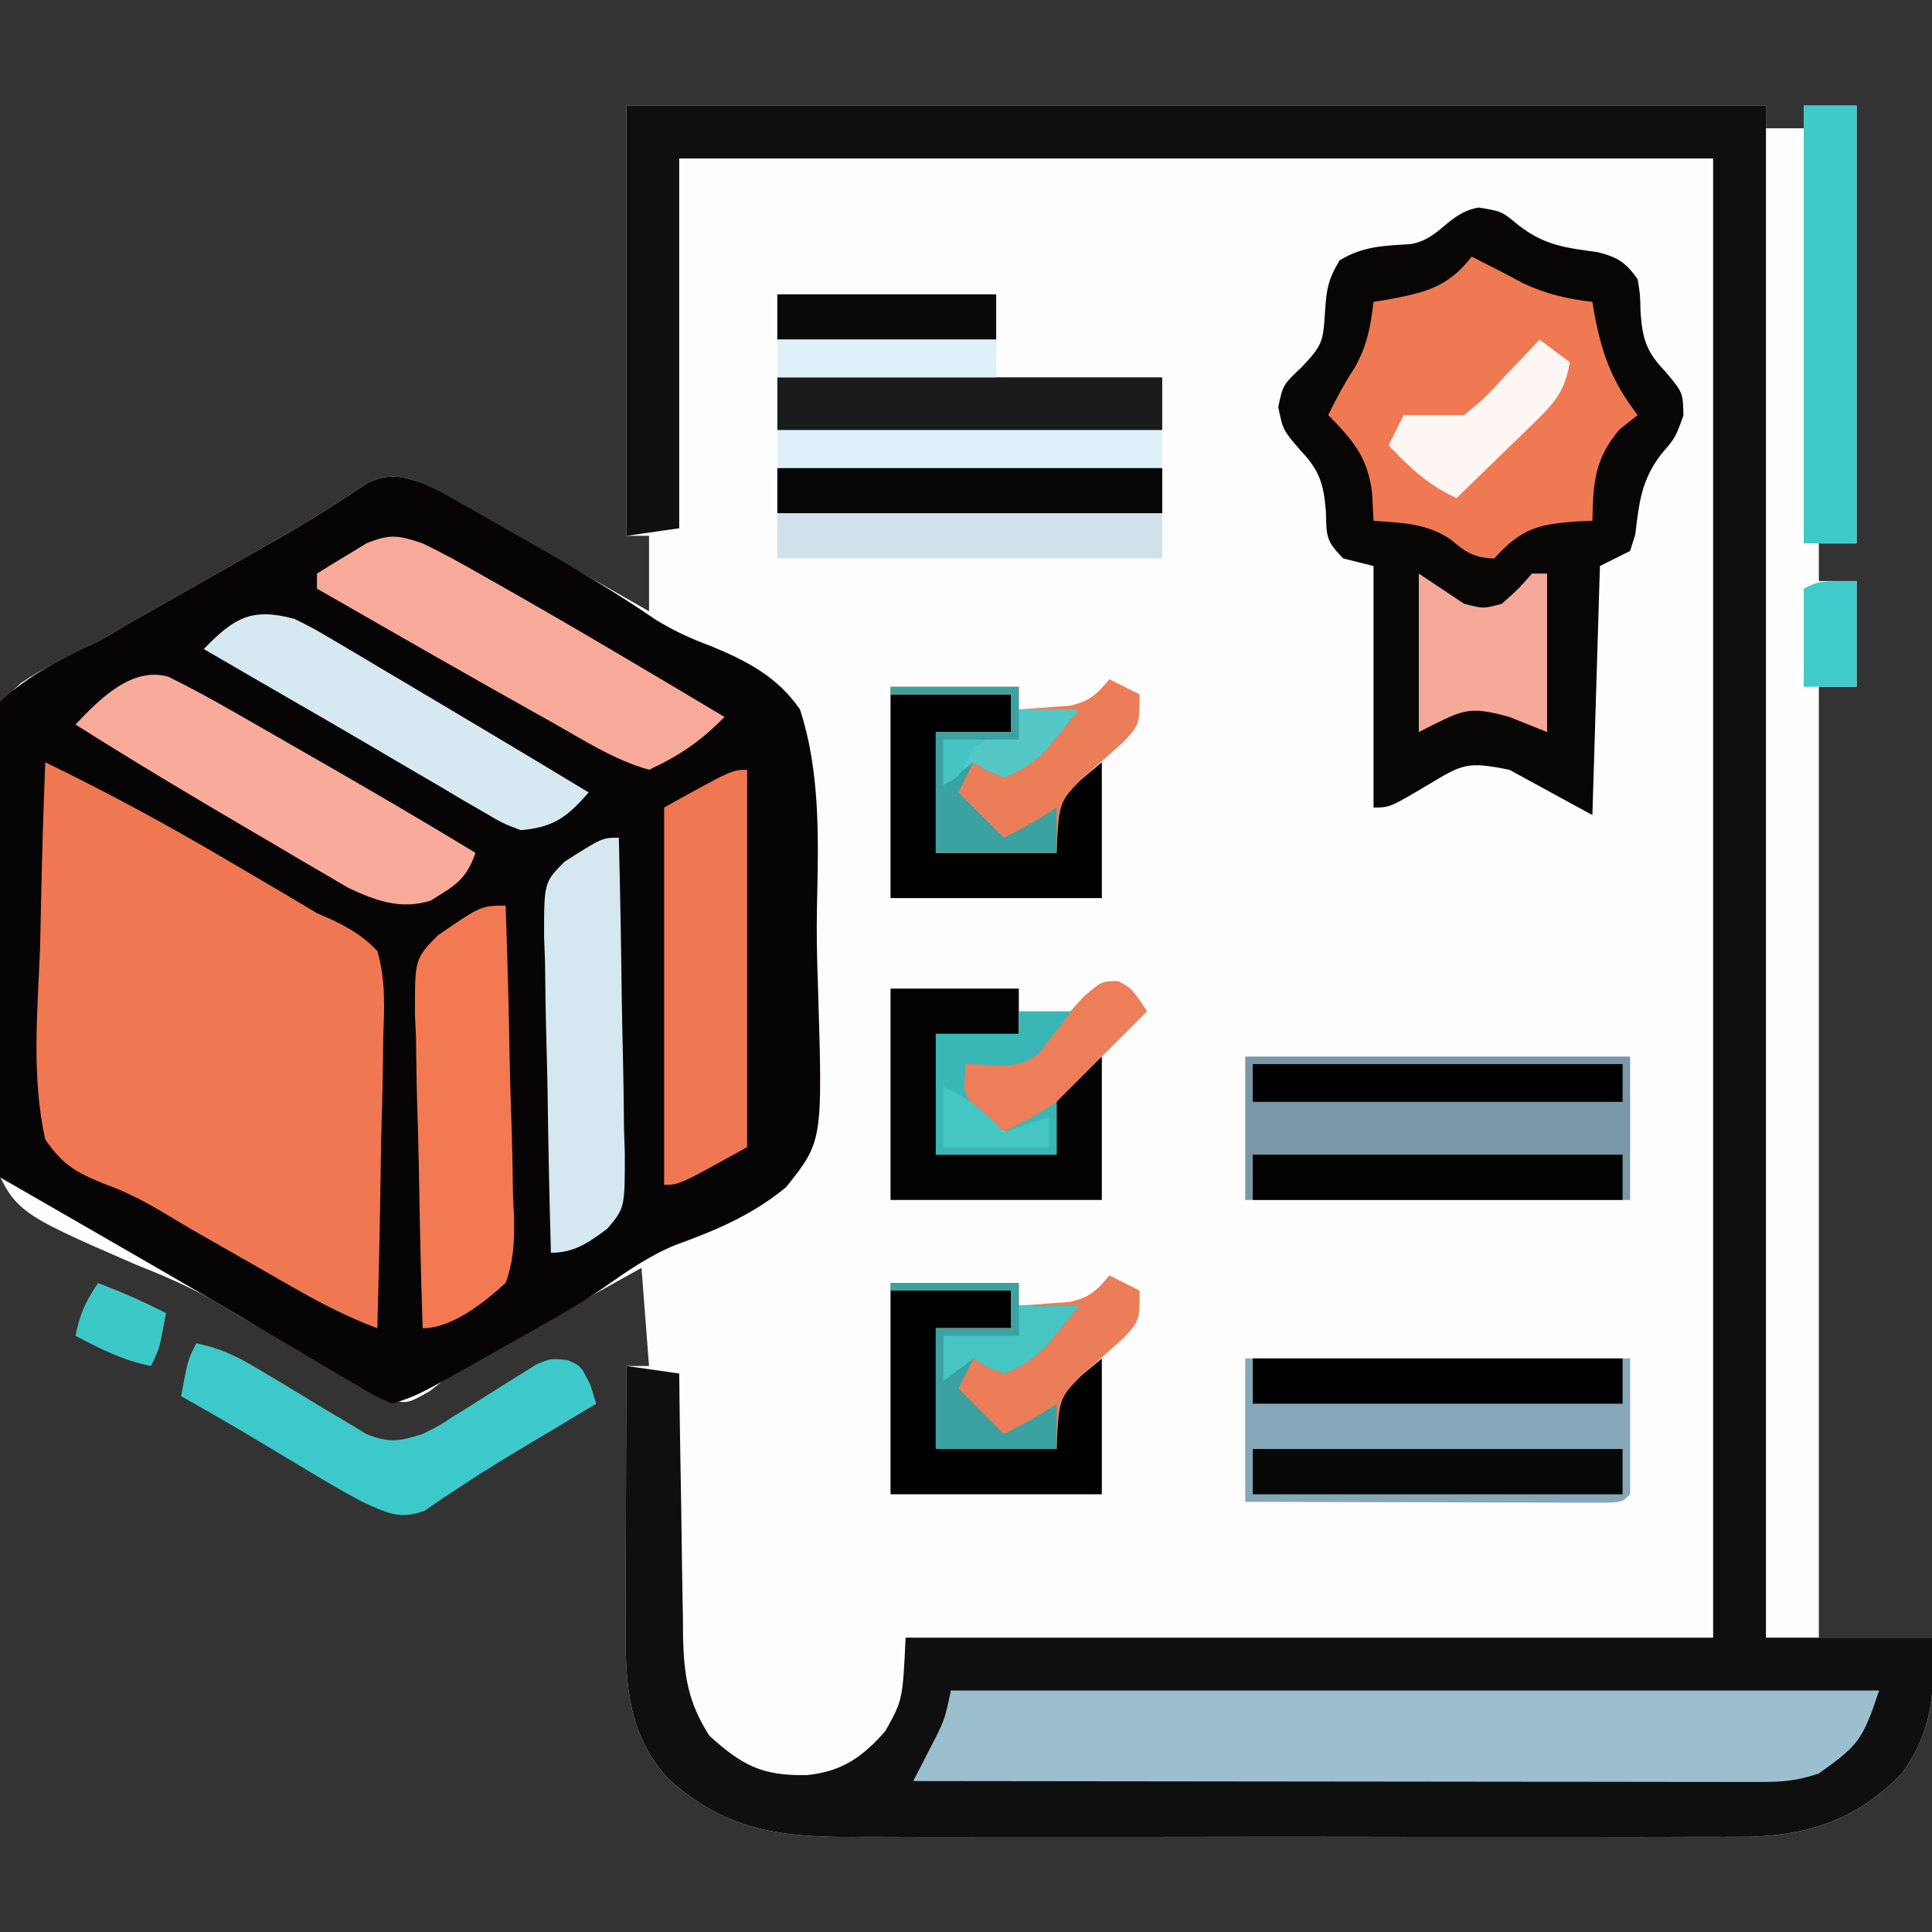 <?xml version="1.0" encoding="UTF-8"?>
<svg version="1.1" xmlns="http://www.w3.org/2000/svg" width="256" height="256">
<rect width="100%" height="100%" fill="#333333" stroke="none"/>
<path d="M0 0 C49.83 0 99.66 0 151 0 C151 0.99 151 1.98 151 3 C152.65 3 154.3 3 156 3 C156 2.01 156 1.02 156 0 C158.31 0 160.62 0 163 0 C163 19.14 163 38.28 163 58 C161.35 58 159.7 58 158 58 C158 59.65 158 61.3 158 63 C159.65 63 161.3 63 163 63 C163 67.62 163 72.24 163 77 C161.35 77 159.7 77 158 77 C158 118.58 158 160.16 158 203 C162.95 203 167.9 203 173 203 C173.393 210.076 173.212 215.14 169 221 C163.184 226.949 157.065 229.116 148.929 229.381 C146.531 229.399 144.132 229.4 141.734 229.388 C140.42 229.393 139.105 229.399 137.75 229.404 C134.163 229.418 130.577 229.413 126.99 229.403 C123.225 229.395 119.46 229.402 115.694 229.407 C109.373 229.413 103.052 229.405 96.73 229.391 C89.437 229.375 82.143 229.38 74.85 229.397 C68.572 229.41 62.294 229.412 56.016 229.404 C52.273 229.4 48.531 229.399 44.788 229.409 C40.614 229.419 36.44 229.405 32.266 229.388 C30.42 229.397 30.42 229.397 28.537 229.407 C19.312 229.338 12.426 228.009 5.473 221.609 C-0.398 215.194 -0.145 207.467 -0.098 199.324 C-0.096 198.399 -0.095 197.474 -0.093 196.521 C-0.088 193.576 -0.075 190.632 -0.062 187.688 C-0.057 185.687 -0.053 183.686 -0.049 181.686 C-0.038 176.79 -0.021 171.895 0 167 C0.99 167 1.98 167 3 167 C2.67 162.71 2.34 158.42 2 154 C-1.452 155.918 -4.903 157.838 -8.352 159.762 C-10.095 160.734 -11.841 161.703 -13.586 162.672 C-14.695 163.291 -15.803 163.909 -16.945 164.547 C-18.469 165.395 -18.469 165.395 -20.024 166.261 C-23.098 167.976 -23.098 167.976 -26.066 170.341 C-29 172 -29 172 -31.555 171.423 C-32.362 170.953 -33.169 170.484 -34 170 C-34.819 169.574 -35.638 169.149 -36.482 168.71 C-37.784 167.98 -37.784 167.98 -39.113 167.234 C-40.117 166.672 -41.12 166.11 -42.154 165.531 C-43.197 164.943 -44.239 164.356 -45.312 163.75 C-46.281 163.209 -47.25 162.667 -48.248 162.109 C-50.44 160.878 -52.611 159.608 -54.765 158.311 C-58.11 156.373 -61.542 154.95 -65.127 153.513 C-81.126 146.551 -81.126 146.551 -84.341 138.744 C-86.258 129.96 -85.895 121.216 -85.406 112.301 C-85.281 109.39 -85.295 106.487 -85.311 103.574 C-85.315 100.748 -85.253 97.926 -85.168 95.101 C-85.115 93.119 -85.101 91.136 -85.088 89.153 C-84.741 83.636 -84.437 80.292 -80.214 76.494 C-76.972 74.337 -73.518 72.663 -70 71 C-68.695 70.255 -67.397 69.498 -66.113 68.718 C-65.071 68.128 -64.03 67.538 -62.957 66.93 C-62.378 66.6 -61.798 66.271 -61.201 65.931 C-59.406 64.91 -57.61 63.892 -55.812 62.875 C-54.011 61.853 -52.209 60.831 -50.409 59.807 C-48.681 58.826 -46.951 57.848 -45.221 56.87 C-41.459 54.686 -37.808 52.352 -34.19 49.938 C-31.306 48.703 -29.963 49.038 -27 50 C-25.209 50.867 -23.452 51.808 -21.727 52.801 C-20.737 53.366 -19.747 53.931 -18.727 54.514 C-17.703 55.107 -16.68 55.701 -15.625 56.312 C-14.609 56.895 -13.593 57.477 -12.547 58.076 C-9.695 59.712 -6.847 61.355 -4 63 C-1.668 64.336 0.666 65.668 3 67 C3 63.7 3 60.4 3 57 C2.01 57 1.02 57 0 57 C0 38.19 0 19.38 0 0 Z " fill="#FDFDFD" transform="translate(83,14)"/>
<path d="M0 0 C2.504 1.196 2.504 1.196 5.133 2.695 C6.591 3.523 6.591 3.523 8.078 4.367 C9.084 4.947 10.089 5.527 11.125 6.125 C12.598 6.96 12.598 6.96 14.102 7.812 C19.822 11.079 25.48 14.41 30.914 18.138 C33.408 19.642 35.479 20.598 38.17 21.594 C42.974 23.584 46.982 25.64 50 30 C52.75 38.422 52.441 47.444 52.251 56.212 C52.176 59.735 52.262 63.234 52.387 66.755 C53.017 87.22 53.017 87.22 48.167 93.297 C43.728 96.975 38.847 99.042 33.466 100.979 C29.995 102.416 27.085 104.447 24.017 106.591 C21.494 108.353 18.873 109.882 16.195 111.395 C15.2 111.957 14.205 112.52 13.18 113.1 C12.172 113.665 11.164 114.23 10.125 114.812 C9.094 115.397 8.062 115.982 7 116.584 C-0.606 120.869 -0.606 120.869 -4 122 C-6.315 120.975 -6.315 120.975 -9.066 119.344 C-10.112 118.731 -11.159 118.119 -12.236 117.488 C-13.334 116.832 -14.432 116.176 -15.562 115.5 C-17.668 114.26 -19.773 113.02 -21.879 111.781 C-22.444 111.447 -23.01 111.112 -23.592 110.767 C-30.333 106.783 -37.119 102.879 -43.902 98.969 C-44.798 98.452 -44.798 98.452 -45.712 97.925 C-49.141 95.949 -52.57 93.974 -56 92 C-56.302 83.925 -56.533 75.852 -56.674 67.772 C-56.741 64.019 -56.833 60.27 -56.981 56.52 C-57.123 52.895 -57.2 49.274 -57.233 45.646 C-57.257 44.268 -57.304 42.89 -57.374 41.513 C-57.594 37.057 -57.521 33.216 -56 29 C-52.054 25.337 -47.857 23.25 -43 21 C-41.694 20.257 -40.396 19.5 -39.113 18.718 C-38.071 18.128 -37.03 17.538 -35.957 16.93 C-35.378 16.6 -34.798 16.271 -34.201 15.931 C-32.406 14.91 -30.61 13.892 -28.812 12.875 C-27.011 11.853 -25.209 10.831 -23.409 9.807 C-21.681 8.826 -19.951 7.848 -18.221 6.87 C-14.459 4.686 -10.808 2.352 -7.19 -0.062 C-4.31 -1.295 -2.959 -0.956 0 0 Z " fill="#060404" transform="translate(56,64)"/>
<path d="M0 0 C49.83 0 99.66 0 151 0 C151 0.99 151 1.98 151 3 C152.65 3 154.3 3 156 3 C156 2.01 156 1.02 156 0 C158.31 0 160.62 0 163 0 C163 19.14 163 38.28 163 58 C161.35 58 159.7 58 158 58 C158 59.65 158 61.3 158 63 C159.65 63 161.3 63 163 63 C163 67.62 163 72.24 163 77 C161.35 77 159.7 77 158 77 C158 118.58 158 160.16 158 203 C162.95 203 167.9 203 173 203 C173.393 210.076 173.212 215.14 169 221 C163.184 226.949 157.065 229.116 148.929 229.381 C146.531 229.399 144.132 229.4 141.734 229.388 C140.42 229.393 139.105 229.399 137.75 229.404 C134.163 229.418 130.577 229.413 126.99 229.403 C123.225 229.395 119.46 229.402 115.694 229.407 C109.373 229.413 103.052 229.405 96.73 229.391 C89.437 229.375 82.143 229.38 74.85 229.397 C68.572 229.41 62.294 229.412 56.016 229.404 C52.273 229.4 48.531 229.399 44.788 229.409 C40.614 229.419 36.44 229.405 32.266 229.388 C30.42 229.397 30.42 229.397 28.537 229.407 C19.312 229.338 12.426 228.009 5.473 221.609 C-0.398 215.194 -0.145 207.467 -0.098 199.324 C-0.096 198.399 -0.095 197.474 -0.093 196.521 C-0.088 193.576 -0.075 190.632 -0.062 187.688 C-0.057 185.687 -0.053 183.686 -0.049 181.686 C-0.038 176.79 -0.021 171.895 0 167 C2.31 167.33 4.62 167.66 7 168 C7.015 169.241 7.029 170.482 7.044 171.76 C7.102 176.379 7.18 180.997 7.262 185.615 C7.296 187.611 7.324 189.607 7.346 191.603 C7.38 194.478 7.432 197.352 7.488 200.227 C7.495 201.114 7.501 202.002 7.508 202.917 C7.627 208.005 8.172 211.599 11 216 C15.358 219.933 17.961 221.319 23.906 221.211 C28.579 220.74 31.27 218.829 34.312 215.375 C36.605 211.275 36.605 211.275 37 203 C72.31 203 107.62 203 144 203 C144 138.32 144 73.64 144 7 C98.79 7 53.58 7 7 7 C7 23.17 7 39.34 7 56 C3.535 56.495 3.535 56.495 0 57 C0 38.19 0 19.38 0 0 Z " fill="#0F0F0F" transform="translate(83,14)"/>
<path d="M0 0 C3.062 0.5 3.062 0.5 5.312 2.375 C8.739 5.023 11.536 5.339 15.758 5.91 C18.45 6.599 19.456 7.244 21.062 9.5 C21.398 11.551 21.398 11.551 21.438 13.812 C21.692 17.384 22.198 19.102 24.688 21.688 C27.062 24.5 27.062 24.5 27.125 27.562 C26.062 30.5 26.062 30.5 24.125 32.75 C21.536 36.202 21.256 39.073 20.75 43.293 C20.523 44.021 20.296 44.75 20.062 45.5 C18.742 46.16 17.422 46.82 16.062 47.5 C15.732 58.39 15.402 69.28 15.062 80.5 C11.432 78.52 7.803 76.54 4.062 74.5 C-1.483 73.391 -2.062 73.692 -6.625 76.438 C-11.78 79.5 -11.78 79.5 -13.938 79.5 C-13.938 68.94 -13.938 58.38 -13.938 47.5 C-15.258 47.17 -16.578 46.84 -17.938 46.5 C-20.334 44.104 -20.145 43.507 -20.25 40.25 C-20.544 36.71 -21.055 34.902 -23.5 32.312 C-25.938 29.5 -25.938 29.5 -26.562 26.438 C-25.938 23.5 -25.938 23.5 -23.5 21.188 C-20.704 18.255 -20.611 17.742 -20.375 13.938 C-20.169 10.917 -20.031 9.656 -18.438 7 C-15.267 5.097 -12.682 5.079 -9.043 4.848 C-5.046 4.188 -4.131 0.703 0 0 Z " fill="#070605" transform="translate(195.938,27.5)"/>
<path d="M0 0 C8.294 4.023 16.312 8.378 24.25 13.062 C25.274 13.661 26.297 14.26 27.352 14.877 C30.242 16.573 33.129 18.272 36 20 C36.694 20.303 37.388 20.607 38.102 20.919 C40.473 22.079 42.165 23.094 44 25 C45.113 28.814 44.934 32.481 44.781 36.426 C44.77 37.529 44.759 38.631 44.747 39.767 C44.702 43.284 44.602 46.797 44.5 50.312 C44.46 52.699 44.423 55.085 44.391 57.471 C44.302 63.315 44.169 69.157 44 75 C40.026 73.523 36.452 71.653 32.773 69.551 C32.185 69.215 31.597 68.879 30.991 68.533 C29.748 67.823 28.505 67.111 27.264 66.398 C24.794 64.979 22.318 63.57 19.842 62.163 C18.628 61.462 17.422 60.748 16.224 60.021 C13.411 58.317 10.778 56.921 7.674 55.814 C3.961 54.29 2.313 53.32 0 50 C-1.853 41.723 -1.025 32.968 -0.688 24.562 C-0.632 22.186 -0.582 19.809 -0.537 17.432 C-0.416 11.618 -0.232 5.81 0 0 Z " fill="#EF7751" transform="translate(6,101)"/>
<path d="M0 0 C2.31 0 4.62 0 7 0 C7 19.14 7 38.28 7 58 C5.35 58 3.7 58 2 58 C2 59.65 2 61.3 2 63 C3.65 63 5.3 63 7 63 C7 67.62 7 72.24 7 77 C5.35 77 3.7 77 2 77 C2 118.58 2 160.16 2 203 C-0.31 203 -2.62 203 -5 203 C-5 137 -5 71 -5 3 C-3.35 3 -1.7 3 0 3 C0 2.01 0 1.02 0 0 Z " fill="#FEFEFE" transform="translate(239,14)"/>
<path d="M0 0 C40.59 0 81.18 0 123 0 C120.796 6.612 120.22 7.271 115 11 C112.081 11.973 110.234 12.124 107.197 12.12 C105.715 12.122 105.715 12.122 104.202 12.124 C102.577 12.119 102.577 12.119 100.919 12.114 C99.778 12.114 98.636 12.114 97.46 12.114 C93.678 12.113 89.895 12.105 86.113 12.098 C83.494 12.096 80.876 12.094 78.257 12.093 C72.062 12.09 65.868 12.082 59.674 12.072 C52.622 12.061 45.57 12.055 38.518 12.05 C24.012 12.04 9.506 12.022 -5 12 C-4.723 11.469 -4.446 10.938 -4.16 10.391 C-3.798 9.684 -3.436 8.978 -3.062 8.25 C-2.523 7.206 -2.523 7.206 -1.973 6.141 C-0.811 3.755 -0.811 3.755 0 0 Z " fill="#9CBFD0" transform="translate(126,224)"/>
<path d="M0 0 C2.313 1.156 4.602 2.327 6.875 3.562 C9.985 4.993 12.618 5.597 16 6 C16.147 6.87 16.147 6.87 16.297 7.758 C17.319 13.096 18.684 16.689 22 21 C21.196 21.639 20.391 22.279 19.562 22.938 C16.246 26.901 16.12 29.973 16 35 C15.397 35.026 14.793 35.052 14.172 35.078 C8.881 35.454 6.644 35.951 3 40 C0.354 39.917 -0.749 39.215 -2.75 37.5 C-6.064 35.291 -9.054 35.329 -13 35 C-13.093 33.206 -13.093 33.206 -13.188 31.375 C-13.749 26.593 -15.69 24.395 -19 21 C-17.923 18.764 -16.804 16.702 -15.438 14.625 C-13.844 11.715 -13.381 9.275 -13 6 C-12.397 5.902 -11.793 5.804 -11.172 5.703 C-6.294 4.791 -3.162 4.124 0 0 Z " fill="#EF7953" transform="translate(195,34)"/>
<path d="M0 0 C16.83 0 33.66 0 51 0 C51 6.27 51 12.54 51 19 C34.17 19 17.34 19 0 19 C0 12.73 0 6.46 0 0 Z " fill="#7997A6" transform="translate(165,140)"/>
<path d="M0 0 C16.83 0 33.66 0 51 0 C51 5.94 51 11.88 51 18 C50 19 50 19 47.982 19.12 C47.096 19.118 46.21 19.116 45.297 19.114 C44.296 19.113 43.295 19.113 42.263 19.113 C41.175 19.108 40.086 19.103 38.965 19.098 C37.856 19.096 36.748 19.095 35.606 19.093 C32.05 19.088 28.494 19.075 24.938 19.062 C22.533 19.057 20.129 19.053 17.725 19.049 C11.816 19.038 5.908 19.02 0 19 C0 12.73 0 6.46 0 0 Z " fill="#85A7B9" transform="translate(165,180)"/>
<path d="M0 0 C16.83 0 33.66 0 51 0 C51 3.96 51 7.92 51 12 C34.17 12 17.34 12 0 12 C0 8.04 0 4.08 0 0 Z " fill="#D0E1E9" transform="translate(103,62)"/>
<path d="M0 0 C3.038 1.509 5.984 3.119 8.927 4.808 C9.813 5.315 9.813 5.315 10.717 5.832 C11.964 6.547 13.21 7.263 14.456 7.98 C16.327 9.059 18.202 10.133 20.077 11.206 C26.987 15.167 33.856 19.19 40.665 23.323 C39.467 26.916 37.877 27.701 34.747 29.651 C30.841 30.912 27.406 29.676 23.803 27.96 C22.828 27.387 21.853 26.815 20.848 26.226 C19.76 25.592 18.671 24.959 17.549 24.306 C16.4 23.624 15.251 22.943 14.102 22.261 C12.93 21.574 11.758 20.888 10.585 20.202 C2.879 15.685 -4.789 11.104 -12.335 6.323 C-9.157 2.982 -4.869 -1.411 0 0 Z " fill="#F8AA9B" transform="translate(22.335,89.677)"/>
<path d="M0 0 C2.72 1.292 5.325 2.756 7.938 4.25 C8.704 4.682 9.47 5.113 10.259 5.558 C20.258 11.225 30.131 17.111 40 23 C36.855 26.203 34.104 28.09 30 30 C25.377 28.71 21.167 25.97 17 23.625 C16.231 23.195 15.462 22.766 14.67 22.323 C5.077 16.946 -4.463 11.476 -14 6 C-14 5.34 -14 4.68 -14 4 C-12.615 3.128 -11.217 2.278 -9.812 1.438 C-8.647 0.724 -8.647 0.724 -7.457 -0.004 C-4.324 -1.274 -3.197 -1.089 0 0 Z " fill="#F7AA9A" transform="translate(56,72)"/>
<path d="M0 0 C0.254 7.01 0.429 14.019 0.549 21.033 C0.6 23.417 0.668 25.802 0.754 28.185 C0.876 31.616 0.932 35.044 0.977 38.477 C1.028 39.539 1.08 40.602 1.133 41.697 C1.135 44.776 1.043 47.098 0 50 C-2.766 52.508 -7.043 56 -11 56 C-11.229 48.99 -11.386 41.98 -11.494 34.967 C-11.54 32.583 -11.601 30.199 -11.679 27.815 C-11.788 24.384 -11.839 20.956 -11.879 17.523 C-11.925 16.461 -11.972 15.398 -12.02 14.303 C-12.025 7.052 -12.025 7.052 -9.007 3.953 C-3.25 0 -3.25 0 0 0 Z " fill="#F27952" transform="translate(67,120)"/>
<path d="M0 0 C0 16.5 0 33 0 50 C-9 55 -9 55 -11 55 C-11 38.5 -11 22 -11 5 C-2 0 -2 0 0 0 Z " fill="#EF7751" transform="translate(99,102)"/>
<path d="M0 0 C0.178 7.029 0.3 14.057 0.385 21.088 C0.42 23.479 0.467 25.87 0.528 28.26 C0.613 31.699 0.653 35.135 0.684 38.574 C0.72 39.642 0.756 40.71 0.793 41.81 C0.797 49.056 0.797 49.056 -1.535 51.818 C-3.998 53.644 -5.884 55 -9 55 C-9.203 47.971 -9.343 40.943 -9.439 33.912 C-9.48 31.521 -9.534 29.13 -9.604 26.74 C-9.701 23.301 -9.746 19.865 -9.781 16.426 C-9.823 15.358 -9.864 14.29 -9.906 13.19 C-9.911 5.92 -9.911 5.92 -7.201 3.182 C-2.216 0 -2.216 0 0 0 Z " fill="#D5E7EF" transform="translate(82,111)"/>
<path d="M0 0 C3.391 0.654 5.869 1.967 8.809 3.758 C10.177 4.572 10.177 4.572 11.572 5.402 C13.483 6.551 15.389 7.707 17.291 8.871 C18.204 9.411 19.118 9.951 20.059 10.508 C20.887 11.009 21.715 11.511 22.568 12.028 C25.572 13.229 26.952 12.998 30 12 C32.092 10.981 32.092 10.981 34.066 9.68 C34.799 9.227 35.532 8.775 36.287 8.309 C37.81 7.349 39.331 6.385 40.85 5.418 C41.581 4.968 42.313 4.518 43.066 4.055 C43.726 3.637 44.385 3.219 45.065 2.789 C47 2 47 2 49.168 2.211 C51 3 51 3 52.25 5.562 C52.498 6.367 52.745 7.171 53 8 C52.033 8.58 51.066 9.16 50.07 9.758 C49.444 10.134 48.818 10.51 48.174 10.897 C46.802 11.719 45.429 12.538 44.055 13.355 C40.987 15.181 37.962 17.025 34.988 19.004 C34.147 19.559 33.305 20.115 32.438 20.688 C31.714 21.186 30.991 21.685 30.246 22.199 C26.864 23.405 25.252 22.45 22 21 C19.13 19.466 16.344 17.812 13.562 16.125 C12.106 15.252 10.649 14.38 9.191 13.508 C8.493 13.088 7.794 12.668 7.075 12.235 C4.073 10.448 1.039 8.722 -2 7 C-1.125 2.25 -1.125 2.25 0 0 Z " fill="#3DC9C9" transform="translate(26,178)"/>
<path d="M0 0 C5.61 0 11.22 0 17 0 C17 1.98 17 3.96 17 6 C13.37 6 9.74 6 6 6 C6 11.28 6 16.56 6 22 C11.28 22 16.56 22 22 22 C22 19.36 22 16.72 22 14 C23.98 12.35 25.96 10.7 28 9 C28 15.27 28 21.54 28 28 C18.76 28 9.52 28 0 28 C0 18.76 0 9.52 0 0 Z " fill="#030202" transform="translate(118,131)"/>
<path d="M0 0 C2.533 1.256 2.533 1.256 5.211 2.844 C6.202 3.427 7.194 4.01 8.215 4.611 C9.258 5.234 10.301 5.858 11.375 6.5 C12.441 7.13 13.507 7.76 14.605 8.409 C17.742 10.265 20.872 12.13 24 14 C25.281 14.763 25.281 14.763 26.587 15.542 C30.733 18.014 34.871 20.499 39 23 C36.148 26.275 34.355 27.634 30 28 C27.623 27.095 27.623 27.095 25.148 25.641 C24.223 25.107 23.298 24.572 22.344 24.022 C21.364 23.437 20.384 22.853 19.375 22.25 C18.366 21.663 17.357 21.076 16.318 20.472 C14.234 19.258 12.154 18.039 10.077 16.813 C6.265 14.567 2.432 12.358 -1.402 10.149 C-4.94 8.109 -8.47 6.055 -12 4 C-8.011 -0.102 -5.71 -1.536 0 0 Z " fill="#D6E9F0" transform="translate(39,82)"/>
<path d="M0 0 C2.31 0 4.62 0 7 0 C7 19.14 7 38.28 7 58 C4.69 58 2.38 58 0 58 C0 38.86 0 19.72 0 0 Z " fill="#3FC9C9" transform="translate(239,14)"/>
<path d="M0 0 C5.28 0 10.56 0 16 0 C16 1.65 16 3.3 16 5 C12.7 5 9.4 5 6 5 C6 10.28 6 15.56 6 21 C11.28 21 16.56 21 22 21 C22 18.69 22 16.38 22 14 C23.98 12.35 25.96 10.7 28 9 C28 14.94 28 20.88 28 27 C18.76 27 9.52 27 0 27 C0 18.09 0 9.18 0 0 Z " fill="#000101" transform="translate(118,171)"/>
<path d="M0 0 C5.28 0 10.56 0 16 0 C16 1.65 16 3.3 16 5 C12.7 5 9.4 5 6 5 C6 10.28 6 15.56 6 21 C11.28 21 16.56 21 22 21 C22 18.69 22 16.38 22 14 C23.98 12.35 25.96 10.7 28 9 C28 14.94 28 20.88 28 27 C18.76 27 9.52 27 0 27 C0 18.09 0 9.18 0 0 Z " fill="#000101" transform="translate(118,92)"/>
<path d="M0 0 C1.32 0.66 2.64 1.32 4 2 C4 6 4 6 1.848 8.332 C-0.004 9.981 -1.858 11.627 -3.715 13.27 C-6.672 16.316 -6.672 16.316 -7 23 C-12.28 23 -17.56 23 -23 23 C-23 17.72 -23 12.44 -23 7 C-19.7 7 -16.4 7 -13 7 C-13 5.35 -13 3.7 -13 2 C-18.28 2 -23.56 2 -29 2 C-29 1.67 -29 1.34 -29 1 C-23.39 1 -17.78 1 -12 1 C-12 1.99 -12 2.98 -12 4 C-10.561 3.913 -9.124 3.804 -7.688 3.688 C-6.887 3.629 -6.086 3.571 -5.262 3.512 C-2.637 2.918 -1.692 2.042 0 0 Z " fill="#EB7E59" transform="translate(147,169)"/>
<path d="M0 0 C1.32 0.66 2.64 1.32 4 2 C4 6 4 6 1.848 8.332 C-0.004 9.981 -1.858 11.627 -3.715 13.27 C-6.672 16.316 -6.672 16.316 -7 23 C-12.28 23 -17.56 23 -23 23 C-23 17.72 -23 12.44 -23 7 C-19.7 7 -16.4 7 -13 7 C-13 5.35 -13 3.7 -13 2 C-18.28 2 -23.56 2 -29 2 C-29 1.67 -29 1.34 -29 1 C-23.39 1 -17.78 1 -12 1 C-12 1.99 -12 2.98 -12 4 C-10.561 3.913 -9.124 3.804 -7.688 3.688 C-6.887 3.629 -6.086 3.571 -5.262 3.512 C-2.637 2.918 -1.692 2.042 0 0 Z " fill="#EB7E59" transform="translate(147,90)"/>
<path d="M0 0 C16.83 0 33.66 0 51 0 C51 2.31 51 4.62 51 7 C34.17 7 17.34 7 0 7 C0 4.69 0 2.38 0 0 Z " fill="#1A1B1B" transform="translate(103,50)"/>
<path d="M0 0 C16.83 0 33.66 0 51 0 C51 1.98 51 3.96 51 6 C34.17 6 17.34 6 0 6 C0 4.02 0 2.04 0 0 Z " fill="#060606" transform="translate(103,62)"/>
<path d="M0 0 C16.17 0 32.34 0 49 0 C49 1.98 49 3.96 49 6 C32.83 6 16.66 6 0 6 C0 4.02 0 2.04 0 0 Z " fill="#060707" transform="translate(166,192)"/>
<path d="M0 0 C16.17 0 32.34 0 49 0 C49 1.98 49 3.96 49 6 C32.83 6 16.66 6 0 6 C0 4.02 0 2.04 0 0 Z " fill="#000000" transform="translate(166,180)"/>
<path d="M0 0 C16.17 0 32.34 0 49 0 C49 1.98 49 3.96 49 6 C32.83 6 16.66 6 0 6 C0 4.02 0 2.04 0 0 Z " fill="#030303" transform="translate(166,153)"/>
<path d="M0 0 C2.97 1.98 2.97 1.98 6 4 C8.587 4.667 8.587 4.667 11 4 C13.188 2.062 13.188 2.062 15 0 C15.66 0 16.32 0 17 0 C17 6.93 17 13.86 17 21 C14.525 20.01 14.525 20.01 12 19 C6.351 17.438 5.827 18.086 0 21 C0 14.07 0 7.14 0 0 Z " fill="#F6A899" transform="translate(188,76)"/>
<path d="M0 0 C16.83 0 33.66 0 51 0 C51 1.65 51 3.3 51 5 C34.17 5 17.34 5 0 5 C0 3.35 0 1.7 0 0 Z " fill="#DEF1F9" transform="translate(103,57)"/>
<path d="M0 0 C16.17 0 32.34 0 49 0 C49 1.65 49 3.3 49 5 C32.83 5 16.66 5 0 5 C0 3.35 0 1.7 0 0 Z " fill="#000000" transform="translate(166,141)"/>
<path d="M0 0 C1.812 0.996 1.812 0.996 3.812 3.996 C-1.798 9.606 -7.407 15.216 -13.188 20.996 C-17.092 19.044 -19.226 17.122 -22.188 13.996 C-21.527 12.676 -20.867 11.356 -20.188 9.996 C-17.521 9.996 -14.854 9.996 -12.188 9.996 C-9.467 7.515 -7.087 4.822 -4.625 2.086 C-2.188 -0.004 -2.188 -0.004 0 0 Z " fill="#EC7E59" transform="translate(148.188,130.004)"/>
<path d="M0 0 C5.61 0 11.22 0 17 0 C17 0.99 17 1.98 17 3 C19.64 3 22.28 3 25 3 C24.092 4.132 23.173 5.255 22.25 6.375 C21.74 7.001 21.229 7.628 20.703 8.273 C18.888 10.113 17.418 11.103 15 12 C12.75 11.125 12.75 11.125 11 10 C10.34 11.32 9.68 12.64 9 14 C10.98 15.98 12.96 17.96 15 20 C17.494 18.796 19.681 17.546 22 16 C22 17.98 22 19.96 22 22 C16.72 22 11.44 22 6 22 C6 16.72 6 11.44 6 6 C9.3 6 12.6 6 16 6 C16 4.35 16 2.7 16 1 C10.72 1 5.44 1 0 1 C0 0.67 0 0.34 0 0 Z " fill="#3BA1A1" transform="translate(118,170)"/>
<path d="M0 0 C5.61 0 11.22 0 17 0 C17 0.99 17 1.98 17 3 C19.64 3 22.28 3 25 3 C24.092 4.132 23.173 5.255 22.25 6.375 C21.74 7.001 21.229 7.628 20.703 8.273 C18.888 10.113 17.418 11.103 15 12 C12.75 11.125 12.75 11.125 11 10 C10.34 11.32 9.68 12.64 9 14 C10.98 15.98 12.96 17.96 15 20 C17.494 18.796 19.681 17.546 22 16 C22 17.98 22 19.96 22 22 C16.72 22 11.44 22 6 22 C6 16.72 6 11.44 6 6 C9.3 6 12.6 6 16 6 C16 4.35 16 2.7 16 1 C10.72 1 5.44 1 0 1 C0 0.67 0 0.34 0 0 Z " fill="#3BA1A1" transform="translate(118,91)"/>
<path d="M0 0 C1.32 0.99 2.64 1.98 4 3 C3.419 6.428 2.314 8.045 -0.16 10.453 C-0.789 11.072 -1.417 11.691 -2.064 12.328 C-2.724 12.962 -3.383 13.597 -4.062 14.25 C-4.726 14.9 -5.389 15.549 -6.072 16.219 C-7.708 17.819 -9.351 19.413 -11 21 C-14.765 19.278 -17.151 17.008 -20 14 C-19.34 12.68 -18.68 11.36 -18 10 C-15.333 10 -12.667 10 -10 10 C-7.317 7.803 -7.317 7.803 -4.75 5 C-3.858 4.072 -2.966 3.144 -2.047 2.188 C-1.034 1.105 -1.034 1.105 0 0 Z " fill="#FEF6F3" transform="translate(204,45)"/>
<path d="M0 0 C9.57 0 19.14 0 29 0 C29 1.98 29 3.96 29 6 C19.43 6 9.86 6 0 6 C0 4.02 0 2.04 0 0 Z " fill="#090A0A" transform="translate(103,39)"/>
<path d="M0 0 C2.31 0 4.62 0 7 0 C6.098 1.178 5.178 2.342 4.25 3.5 C3.74 4.15 3.229 4.799 2.703 5.469 C-0.073 7.965 -3.394 7 -7 7 C-7.448 11.126 -7.448 11.126 -4.5 13.75 C-3.675 14.492 -2.85 15.235 -2 16 C0.494 14.796 2.681 13.546 5 12 C5 14.31 5 16.62 5 19 C-0.28 19 -5.56 19 -11 19 C-11 13.72 -11 8.44 -11 3 C-7.37 3 -3.74 3 0 3 C0 2.01 0 1.02 0 0 Z " fill="#39B7B6" transform="translate(135,134)"/>
<path d="M0 0 C9.57 0 19.14 0 29 0 C29 1.65 29 3.3 29 5 C19.43 5 9.86 5 0 5 C0 3.35 0 1.7 0 0 Z " fill="#DEF1F9" transform="translate(103,45)"/>
<path d="M0 0 C0 4.62 0 9.24 0 14 C-2.31 14 -4.62 14 -7 14 C-7 9.71 -7 5.42 -7 1 C-5 0 -5 0 0 0 Z " fill="#41CACA" transform="translate(246,77)"/>
<path d="M0 0 C3.083 1.199 6.063 2.477 9 4 C8.125 8.75 8.125 8.75 7 11 C3.331 10.294 0.295 8.723 -3 7 C-2.387 4.038 -1.746 2.619 0 0 Z " fill="#3DC8C8" transform="translate(13,170)"/>
<path d="M0 0 C2.64 0 5.28 0 8 0 C7.092 1.132 6.173 2.255 5.25 3.375 C4.74 4.001 4.229 4.628 3.703 5.273 C1.888 7.113 0.418 8.103 -2 9 C-4.25 8.125 -4.25 8.125 -6 7 C-7.32 7.99 -8.64 8.98 -10 10 C-10 8.02 -10 6.04 -10 4 C-6.7 4 -3.4 4 0 4 C0 2.68 0 1.36 0 0 Z " fill="#46C5C3" transform="translate(135,173)"/>
<path d="M0 0 C2.64 0 5.28 0 8 0 C7.092 1.132 6.173 2.255 5.25 3.375 C4.74 4.001 4.229 4.628 3.703 5.273 C1.888 7.113 0.418 8.103 -2 9 C-4.25 8.125 -4.25 8.125 -6 7 C-7.32 7.99 -8.64 8.98 -10 10 C-10 8.02 -10 6.04 -10 4 C-6.7 4 -3.4 4 0 4 C0 2.68 0 1.36 0 0 Z " fill="#53C8C6" transform="translate(135,94)"/>
<path d="M0 0 C3.366 1.443 5.51 3.333 8 6 C9.98 5.34 11.96 4.68 14 4 C14 5.32 14 6.64 14 8 C9.38 8 4.76 8 0 8 C0 5.36 0 2.72 0 0 Z " fill="#43C6C4" transform="translate(125,144)"/>
<path d="M0 0 C1.98 0 3.96 0 6 0 C5.01 0.495 5.01 0.495 4 1 C3.67 1.66 3.34 2.32 3 3 C2 5 2 5 0 6 C0 4.02 0 2.04 0 0 Z " fill="#44C5C4" transform="translate(125,98)"/>
</svg>
